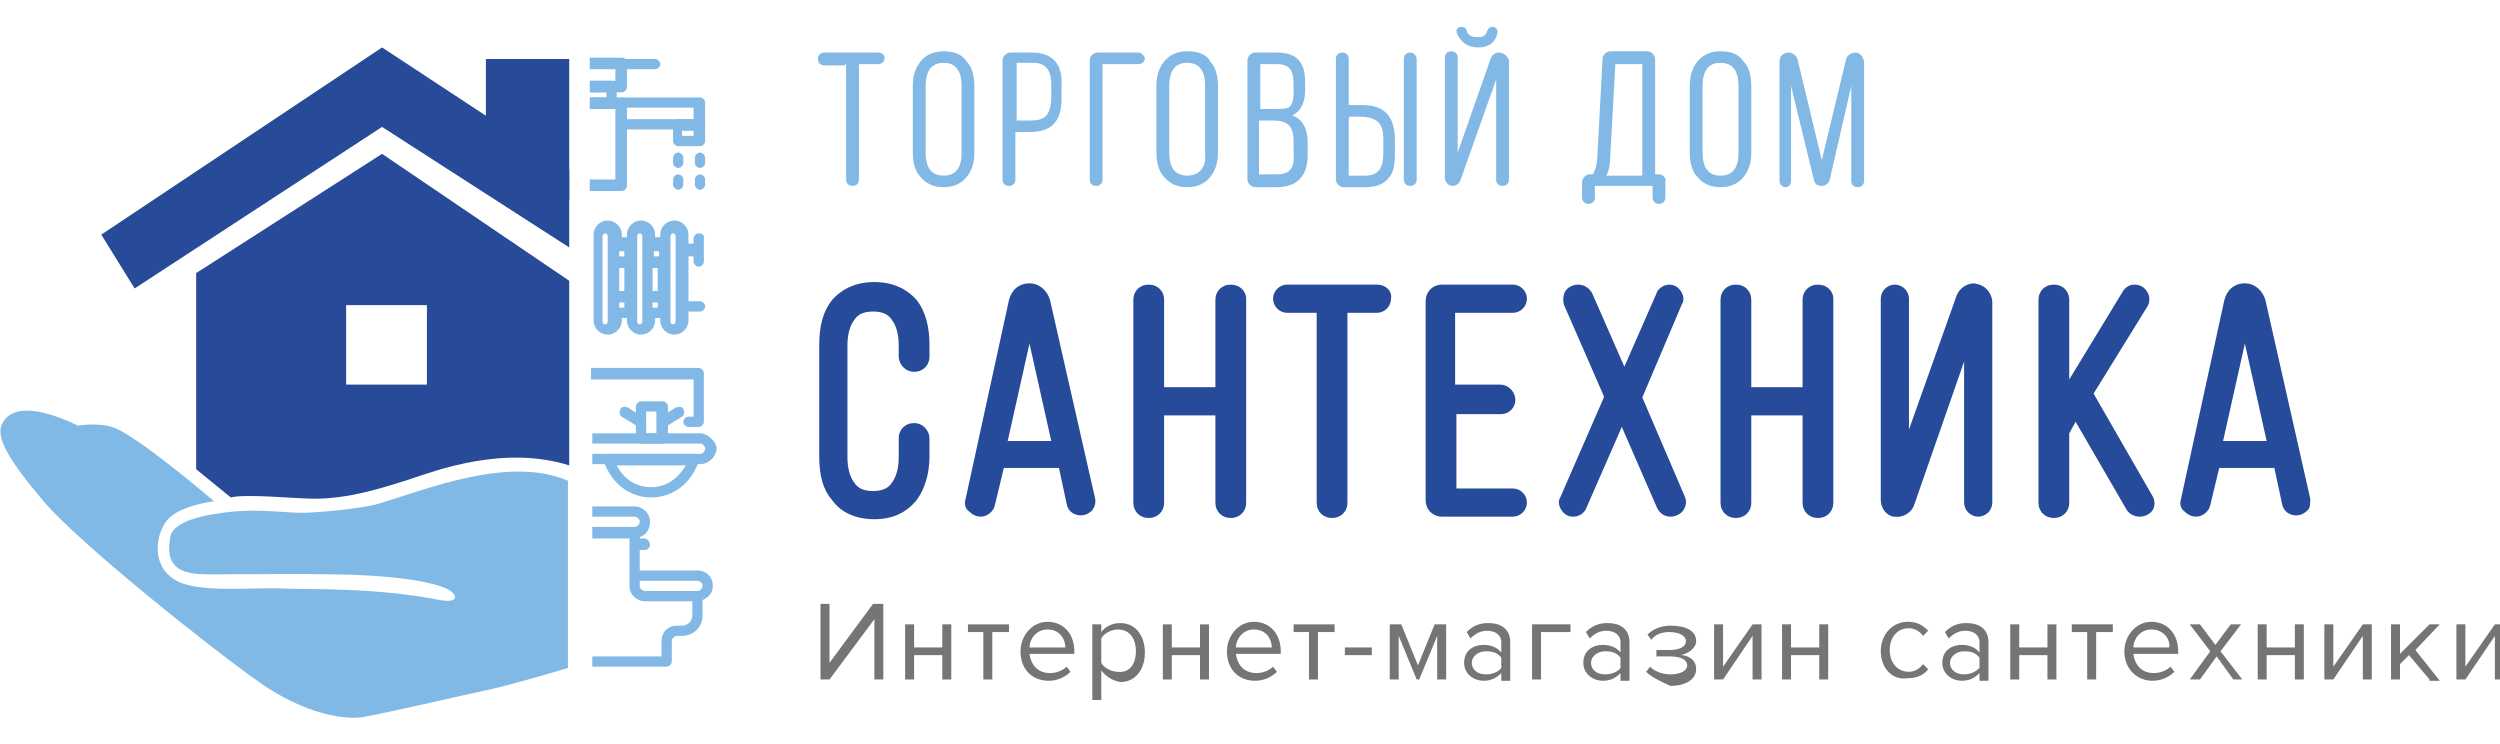 <?xml version="1.0" encoding="utf-8"?>
<!-- Generator: Adobe Illustrator 19.0.0, SVG Export Plug-In . SVG Version: 6.00 Build 0)  -->
<svg version="1.1" id="Слой_1" xmlns="http://www.w3.org/2000/svg" xmlns:xlink="http://www.w3.org/1999/xlink" x="0px" y="0px"
	 viewBox="0 0 195 58" style="enable-background:new 0 0 195 58;" xml:space="preserve">
<style type="text/css">
	.st0{fill:#80B9E5;}
	.st1{fill:#284B99;}
	.st2{fill:#81B8E5;}
	.st3{fill:#264B9A;}
	.st4{fill:#757576;}
</style>
<g id="XMLID_229_">
	<path id="XMLID_13_" class="st0" d="M13.3,41.8c0.3-1.2,2.8-1.7,4.9-1.9s4.2,0.1,5.3,0.1s4.6-0.3,6-0.7c3.7-1.1,10.2-3.8,14.8-1.8
		v14.6c0,0-4.3,1.3-6.2,1.7c-1.9,0.4-7,1.6-9.6,2.1c-1.4,0.3-4.6-0.1-8.3-2.7C16.5,50.6,6.2,42.4,3.4,39.1S-0.4,34,0.2,33
		c0.4-0.8,1.7-1.8,5.9,0.2c0,0,1.7-0.3,2.9,0.2c2.1,0.9,7.7,5.7,7.7,5.7s-2.6,0.3-3.6,1.4c-0.9,1-1.4,3.5,0.5,4.7
		c1.7,1.1,5.9,0.6,8.4,0.7c2.2,0.1,7.2-0.1,12.3,0.9c1.6,0.3,1.4-0.5,0.5-0.9c-0.9-0.4-2.7-0.8-5.9-1c-3.1-0.2-10.1-0.1-12.2-0.1
		C14.8,44.8,12.7,44.8,13.3,41.8z"/>
	<polygon id="XMLID_12_" class="st1" points="44.4,13.3 29.8,3.7 7.9,18.3 10.5,22.5 29.8,9.9 44.4,19.3 	"/>
	<polygon id="XMLID_11_" class="st1" points="37.9,4.6 37.9,11.1 44.4,15.6 44.4,4.6 	"/>
	<path id="XMLID_3_" class="st1" d="M29.8,12l-14.5,9.3v15.3l2.7,2.2c1.2-0.3,5.1,0.1,6.5,0.1c2.7,0,5.2-0.8,7.4-1.5
		c2.1-0.7,7.4-2.7,12.5-1.1V21.9L29.8,12z M33.3,30H27v-6.2h6.3V30z"/>
	<path id="XMLID_32_" class="st2" d="M54.5,18.2c-0.2,0-0.4,0.2-0.4,0.4v0.4h-0.4v-0.7c0-0.6-0.5-1.1-1.1-1.1
		c-0.6,0-1.1,0.5-1.1,1.1v0.2h-0.4v-0.2c0-0.6-0.5-1.1-1.1-1.1c-0.6,0-1.1,0.5-1.1,1.1v0.2h-0.4v-0.2c0-0.6-0.5-1.1-1.1-1.1
		c-0.6,0-1.1,0.5-1.1,1.1v6.7c0,0.6,0.5,1.1,1.1,1.1c0.6,0,1.1-0.5,1.1-1.1v-0.2h0.4v0.2c0,0.6,0.5,1.1,1.1,1.1
		c0.6,0,1.1-0.5,1.1-1.1v-0.2h0.4v0.2c0,0.6,0.5,1.1,1.1,1.1c0.6,0,1.1-0.5,1.1-1.1v-0.7h0.9c0.2,0,0.4-0.2,0.4-0.4
		s-0.2-0.4-0.4-0.4h-0.9V20h0.4v0.4c0,0.2,0.2,0.4,0.4,0.4s0.4-0.2,0.4-0.4v-1.8C55,18.4,54.8,18.2,54.5,18.2z M50.9,20.9h0.4v1.8
		h-0.4V20.9z M51.4,19.5V20h-0.4v-0.4H51.4z M48.3,20.9h0.4v1.8h-0.4V20.9z M48.7,19.5V20h-0.4v-0.4H48.7z M47.4,25.1
		c0,0.1-0.1,0.2-0.2,0.2s-0.2-0.1-0.2-0.2v-6.7c0-0.1,0.1-0.2,0.2-0.2s0.2,0.1,0.2,0.2v0.7v1.3v2.7v1.3V25.1z M48.3,24v-0.4h0.4V24
		H48.3z M50.1,25.1c0,0.1-0.1,0.2-0.2,0.2c-0.1,0-0.2-0.1-0.2-0.2v-0.7v-1.3v-2.7v-1.3v-0.7c0-0.1,0.1-0.2,0.2-0.2
		c0.1,0,0.2,0.1,0.2,0.2v0.7v1.3v2.7v1.3V25.1z M50.9,24v-0.4h0.4V24H50.9z M52.7,25.1c0,0.1-0.1,0.2-0.2,0.2
		c-0.1,0-0.2-0.1-0.2-0.2v-0.7v-1.3v-2.7v-1.3v-0.7c0-0.1,0.1-0.2,0.2-0.2c0.1,0,0.2,0.1,0.2,0.2V25.1z"/>
	<g id="XMLID_2_">
		<path id="XMLID_46_" class="st2" d="M48.5,7.6h-2.5v0.9h2V14h-2v0.9h2.5c0.2,0,0.4-0.2,0.4-0.4V8C48.9,7.8,48.8,7.6,48.5,7.6z"/>
		<path id="XMLID_35_" class="st2" d="M47.7,6.3h-1.6v0.9h1.2v0.4h-1.2v0.9h1.6c0.2,0,0.4-0.2,0.4-0.4V6.7
			C48.1,6.5,47.9,6.3,47.7,6.3z"/>
		<path id="XMLID_20_" class="st2" d="M55,11V9.7c0-0.2-0.2-0.4-0.4-0.4h-1.7c-0.2,0-0.4,0.2-0.4,0.4V11c0,0.2,0.2,0.4,0.4,0.4h1.7
			C54.8,11.4,55,11.2,55,11z M54.1,10.6h-0.9v-0.4h0.9V10.6z"/>
		<path id="XMLID_28_" class="st2" d="M48.5,4.5h-2.5v0.9h2v0.9h-2v0.9h2.5c0.2,0,0.4-0.2,0.4-0.4V5C48.9,4.7,48.8,4.5,48.5,4.5z"/>
		<path id="XMLID_14_" class="st2" d="M55,9.7V8c0-0.2-0.2-0.4-0.4-0.4h-6c-0.2,0-0.4,0.2-0.4,0.4v1.7c0,0.2,0.2,0.4,0.4,0.4h6
			C54.8,10.1,55,9.9,55,9.7z M54.1,9.3h-5.2V8.4h5.2V9.3z"/>
		<path id="XMLID_10_" class="st2" d="M51.1,5.4h-3c-0.2,0-0.4-0.2-0.4-0.4c0-0.2,0.2-0.4,0.4-0.4h3c0.2,0,0.4,0.2,0.4,0.4
			C51.5,5.2,51.3,5.4,51.1,5.4z"/>
		<path id="XMLID_9_" class="st2" d="M55,12.3v0.4c0,0.2-0.2,0.4-0.4,0.4c-0.2,0-0.4-0.2-0.4-0.4v-0.4c0-0.2,0.2-0.4,0.4-0.4
			C54.8,11.9,55,12.1,55,12.3z"/>
		<path id="XMLID_8_" class="st2" d="M55,14v0.4c0,0.2-0.2,0.4-0.4,0.4c-0.2,0-0.4-0.2-0.4-0.4V14c0-0.2,0.2-0.4,0.4-0.4
			C54.8,13.6,55,13.8,55,14z"/>
		<path id="XMLID_7_" class="st2" d="M53.3,12.3v0.4c0,0.2-0.2,0.4-0.4,0.4s-0.4-0.2-0.4-0.4v-0.4c0-0.2,0.2-0.4,0.4-0.4
			S53.3,12.1,53.3,12.3z"/>
		<path id="XMLID_4_" class="st2" d="M53.3,14v0.4c0,0.2-0.2,0.4-0.4,0.4s-0.4-0.2-0.4-0.4V14c0-0.2,0.2-0.4,0.4-0.4
			S53.3,13.8,53.3,14z"/>
	</g>
	<g id="XMLID_33_">
		<path id="XMLID_52_" class="st2" d="M54.6,33.8h-8.4v0.8h8.4c0.2,0,0.4,0.2,0.4,0.4c0,0.2-0.2,0.4-0.4,0.4h-8.4v0.8h8.4
			c0.7,0,1.3-0.6,1.3-1.3C55.8,34.4,55.2,33.8,54.6,33.8z"/>
		<path id="XMLID_50_" class="st2" d="M50,34.6h1.7c0.2,0,0.4-0.2,0.4-0.4v-2.5c0-0.2-0.2-0.4-0.4-0.4H50c-0.2,0-0.4,0.2-0.4,0.4
			v2.5C49.6,34.4,49.7,34.6,50,34.6z M50.4,33.8v-1.7h0.8v1.7H50.4z"/>
		<path id="XMLID_23_" class="st2" d="M51.9,33.3l1.3-0.8c0.2-0.1,0.2-0.4,0.1-0.6s-0.4-0.2-0.6-0.1l-1.3,0.8
			c-0.2,0.1-0.2,0.4-0.1,0.6C51.4,33.4,51.7,33.4,51.9,33.3z"/>
		<path id="XMLID_19_" class="st2" d="M50.2,32.6L49,31.8c-0.2-0.1-0.5-0.1-0.6,0.1s-0.1,0.5,0.1,0.6l1.3,0.8
			c0.2,0.1,0.5,0.1,0.6-0.1C50.4,33,50.4,32.7,50.2,32.6z"/>
		<path id="XMLID_18_" class="st2" d="M46.1,29.6h8v2.9h-0.4c-0.2,0-0.4,0.2-0.4,0.4c0,0.2,0.2,0.4,0.4,0.4h0.8
			c0.2,0,0.4-0.2,0.4-0.4v-3.8c0-0.2-0.2-0.4-0.4-0.4h-8.4V29.6z"/>
		<path id="XMLID_34_" class="st2" d="M47.1,36c0.6,1.7,2,2.8,3.7,2.8s3.1-1.1,3.7-2.8c0.1-0.3-0.1-0.6-0.4-0.6h-6.7
			C47.2,35.5,47,35.8,47.1,36z M53.5,36.3c-0.6,1-1.5,1.7-2.7,1.7s-2.1-0.6-2.7-1.7H53.5z"/>
	</g>
	<path id="XMLID_56_" class="st2" d="M54.4,44.5h-4.5v-1.6h0.4c0.2,0,0.4-0.2,0.4-0.4S50.5,42,50.3,42h-0.4v-0.1
		c0.5-0.2,0.8-0.6,0.8-1.2c0-0.7-0.6-1.2-1.2-1.2h-3.3v0.8h3.3c0.2,0,0.4,0.2,0.4,0.4c0,0.2-0.2,0.4-0.4,0.4h-3.3V42h2.9v3.7
		c0,0.7,0.6,1.2,1.2,1.2H54l0,1.1c0,0.5-0.4,0.8-0.8,0.8c0,0-0.4,0-0.4,0c-0.7,0-1.2,0.5-1.2,1.2c0,0,0,0,0,0l0,1.2h-5.4v0.8h5.8
		c0.2,0,0.4-0.2,0.4-0.4l0-1.6c0-0.2,0.2-0.4,0.4-0.4c0,0,0.4,0,0.4,0c0.9,0,1.6-0.7,1.6-1.6c0,0,0,0,0,0l0-1.2
		c0.5-0.2,0.8-0.6,0.8-1.1C55.6,45,55.1,44.5,54.4,44.5z M54.4,46.1h-4.1c-0.2,0-0.4-0.2-0.4-0.4v-0.4h4.5c0.2,0,0.4,0.2,0.4,0.4
		C54.8,45.9,54.6,46.1,54.4,46.1z"/>
</g>
<g id="XMLID_98_">
	<path id="XMLID_80_" class="st2" d="M68.5,4.1h-4.2c-0.3,0-0.5,0.2-0.5,0.5c0,0.3,0.2,0.5,0.5,0.5h1.6C65.9,5,66,5,66,5v9
		c0,0.3,0.2,0.5,0.5,0.5s0.5-0.2,0.5-0.5V5C66.9,5,67,5,67,5h1.5C68.8,5,69,4.8,69,4.5C69,4.3,68.8,4.1,68.5,4.1z"/>
	<path id="XMLID_123_" class="st2" d="M73.6,4c-0.8,0-1.4,0.3-1.8,0.8c-0.4,0.5-0.6,1.1-0.6,1.9v5.2c0,0.8,0.2,1.5,0.6,1.9
		c0.4,0.5,1,0.8,1.8,0.8c0.8,0,1.4-0.3,1.8-0.8c0.4-0.5,0.6-1.1,0.6-1.9V6.7c0-0.8-0.2-1.5-0.6-1.9C75,4.2,74.4,4,73.6,4z
		 M73.6,13.7c-1.2,0-1.4-1-1.4-1.8V6.7c0-0.8,0.2-1.8,1.4-1.8c1.2,0,1.4,1,1.4,1.8v5.3C75,12.7,74.8,13.7,73.6,13.7z"/>
	<path id="XMLID_120_" class="st2" d="M80.5,4.1h-1.7c-0.3,0-0.6,0.3-0.6,0.6V14c0,0.3,0.2,0.5,0.5,0.5s0.5-0.2,0.5-0.5l0-3.7h1.1
		c1.7,0,2.5-0.8,2.5-2.6V6.7C82.9,5,82.1,4.1,80.5,4.1z M80.4,9.4l-1.1,0l0-4.5h1.3c0.9,0,1.4,0.5,1.4,1.7v1.2
		C81.9,9,81.5,9.4,80.4,9.4z"/>
	<path id="XMLID_75_" class="st2" d="M88.8,4.1h-3.2c-0.3,0-0.6,0.3-0.6,0.6V14c0,0.3,0.2,0.5,0.5,0.5S86,14.3,86,14L86,5h2.8
		c0.3,0,0.5-0.2,0.5-0.5C89.2,4.3,89,4.1,88.8,4.1z"/>
	<path id="XMLID_116_" class="st2" d="M92.6,4c-0.8,0-1.4,0.3-1.8,0.8c-0.4,0.5-0.6,1.1-0.6,1.9v5.2c0,0.8,0.2,1.5,0.6,1.9
		c0.4,0.5,1,0.8,1.8,0.8c0.8,0,1.4-0.3,1.8-0.8c0.4-0.5,0.6-1.1,0.6-1.9V6.7c0-0.8-0.2-1.5-0.6-1.9C94.1,4.2,93.4,4,92.6,4z
		 M92.6,13.7c-1.2,0-1.4-1-1.4-1.8V6.7c0-0.8,0.2-1.8,1.4-1.8c1.2,0,1.4,1,1.4,1.8v5.3C94.1,12.7,93.8,13.7,92.6,13.7z"/>
	<path id="XMLID_112_" class="st2" d="M100.8,9c0.8-0.4,1-1.2,1-2V6.4c0-1.6-0.7-2.3-2.2-2.3h-1.7c-0.3,0-0.6,0.3-0.6,0.6v9.3
		c0,0.3,0.3,0.6,0.6,0.6h1.7c1.6,0,2.4-0.9,2.4-2.5v-0.9C102,10,101.6,9.3,100.8,9z M99.6,13.6l-1.4,0l0-4.2h1.1
		c1.2,0,1.6,0.5,1.6,1.6V12C101,13.1,100.6,13.6,99.6,13.6z M99.3,8.5l-1,0V5h1.3c0.9,0,1.3,0.4,1.3,1.5v0.7c0,0.6-0.1,1-0.4,1.2
		C100.2,8.5,99.9,8.5,99.3,8.5z"/>
	<path id="XMLID_109_" class="st2" d="M106.3,8.2h-1c0,0-0.1,0-0.1-0.1V4.6c0-0.3-0.2-0.5-0.5-0.5s-0.5,0.2-0.5,0.5v9.4
		c0,0.3,0.3,0.6,0.6,0.6h1.7c0.8,0,1.4-0.2,1.8-0.7c0.4-0.4,0.5-1.1,0.5-1.9v-1.1C108.8,9.1,108,8.2,106.3,8.2z M107.9,10.8V12
		c0,1.1-0.4,1.7-1.4,1.7l-1.3,0V9.2c0,0,0-0.1,0.1-0.1h1C107.4,9.2,107.9,9.6,107.9,10.8z"/>
	<path id="XMLID_67_" class="st2" d="M110,4.1c-0.3,0-0.5,0.2-0.5,0.5V14c0,0.3,0.2,0.5,0.5,0.5s0.5-0.2,0.5-0.5V4.6
		C110.5,4.3,110.2,4.1,110,4.1z"/>
	<path id="XMLID_66_" class="st2" d="M116.9,4.1c-0.3,0-0.5,0.2-0.6,0.4l-2.6,7.4V4.5c0-0.3-0.2-0.5-0.5-0.5s-0.5,0.2-0.5,0.5v9.4
		c0,0.3,0.3,0.6,0.6,0.6c0.3,0,0.5-0.2,0.6-0.4l2.8-7.9v7.8c0,0.3,0.2,0.5,0.5,0.5s0.5-0.2,0.5-0.5V4.7
		C117.6,4.4,117.3,4.1,116.9,4.1z"/>
	<path id="XMLID_65_" class="st2" d="M115.3,3.7c0.8,0,1.4-0.4,1.5-1.2c0-0.1,0-0.2-0.1-0.3c-0.1-0.1-0.2-0.1-0.3-0.1
		c-0.2,0-0.3,0.1-0.4,0.3c-0.1,0.5-0.5,0.5-0.8,0.5c-0.3,0-0.7-0.1-0.8-0.5c0-0.2-0.2-0.3-0.4-0.3c-0.1,0-0.2,0-0.3,0.1
		c-0.1,0.1-0.1,0.2-0.1,0.3C113.9,3.3,114.5,3.7,115.3,3.7z"/>
	<path id="XMLID_103_" class="st2" d="M129.4,13.6l-0.3,0v-9c0-0.3-0.3-0.6-0.6-0.6h-2.9c-0.3,0-0.6,0.3-0.6,0.6l-0.4,7.5
		c0,0.5-0.1,1-0.3,1.4c0,0.1-0.1,0.1-0.2,0.1h-0.1c-0.3,0-0.6,0.3-0.6,0.6v1.2c0,0.3,0.2,0.5,0.5,0.5c0.3,0,0.5-0.2,0.5-0.5l0-0.9
		l4.5,0v0.9c0,0.3,0.2,0.5,0.5,0.5c0.3,0,0.5-0.2,0.5-0.5v-1.2C130,13.9,129.7,13.6,129.4,13.6z M128.1,5v8.6c0,0,0,0.1-0.1,0.1
		l-2.7,0c0.2-0.4,0.3-0.9,0.3-1.5L126,5L128.1,5z"/>
	<path id="XMLID_100_" class="st2" d="M134.2,4c-0.8,0-1.4,0.3-1.8,0.8c-0.4,0.5-0.6,1.1-0.6,1.9v5.2c0,0.8,0.2,1.5,0.6,1.9
		c0.4,0.5,1,0.8,1.8,0.8c0.8,0,1.4-0.3,1.8-0.8c0.4-0.5,0.6-1.1,0.6-1.9V6.7c0-0.8-0.2-1.5-0.6-1.9C135.6,4.2,135,4,134.2,4z
		 M134.2,13.7c-1.2,0-1.4-1-1.4-1.8V6.7c0-0.8,0.2-1.8,1.4-1.8c1.2,0,1.4,1,1.4,1.8v5.3C135.6,12.7,135.4,13.7,134.2,13.7z"/>
	<path id="XMLID_60_" class="st2" d="M144.7,4.1L144.7,4.1L144.7,4.1c-0.3,0-0.6,0.2-0.7,0.5l-1.9,7.9l-1.9-7.9
		c-0.1-0.3-0.4-0.5-0.7-0.5c-0.4,0-0.7,0.3-0.7,0.7v9.3c0,0.3,0.2,0.5,0.5,0.5c0.2,0,0.4-0.2,0.4-0.5V6.7l1.8,7.4
		c0.1,0.3,0.3,0.4,0.6,0.4c0.3,0,0.5-0.2,0.6-0.4l1.7-7.4v7.4c0,0.3,0.2,0.5,0.5,0.5s0.5-0.2,0.5-0.5V4.8
		C145.3,4.4,145.1,4.1,144.7,4.1z"/>
</g>
<g id="XMLID_83_">
	<path id="XMLID_59_" class="st3" d="M68.2,22c-1.4,0-2.5,0.5-3.3,1.4c-0.7,0.9-1,2-1,3.5v8.7c0,1.5,0.3,2.6,1,3.4
		c0.7,1,1.9,1.5,3.3,1.5c1.4,0,2.5-0.5,3.3-1.5c0.6-0.8,1-2,1-3.4v-1.4c0-0.6-0.5-1.2-1.2-1.2s-1.2,0.5-1.2,1.2v1.5
		c0,0.8-0.2,1.5-0.5,1.9c-0.3,0.5-0.8,0.7-1.5,0.7c-0.7,0-1.2-0.2-1.5-0.7c-0.3-0.4-0.5-1.1-0.5-1.9v-8.8c0-0.8,0.2-1.5,0.5-1.9
		c0.3-0.5,0.8-0.7,1.5-0.7c0.7,0,1.2,0.2,1.5,0.7c0.3,0.4,0.5,1.1,0.5,1.9v0.9c0,0.6,0.5,1.2,1.2,1.2s1.2-0.5,1.2-1.2v-0.9
		c0-1.4-0.3-2.6-1-3.5C70.7,22.5,69.6,22,68.2,22z"/>
	<path id="XMLID_94_" class="st3" d="M81.9,23.4c-0.2-0.7-0.8-1.3-1.6-1.3c-0.8,0-1.4,0.5-1.6,1.3L75.3,39c-0.1,0.3,0,0.7,0.3,0.9
		c0.2,0.2,0.5,0.4,0.9,0.4c0.5,0,1-0.4,1.1-0.9l0.7-2.9h4.3l0.6,2.8c0.1,0.6,0.6,0.9,1.1,0.9c0.4,0,0.7-0.2,0.9-0.4
		c0.2-0.3,0.3-0.6,0.2-1L81.9,23.4z M78.6,34.4l1.7-7.6l1.7,7.6H78.6z"/>
	<path id="XMLID_53_" class="st3" d="M96,22.2L96,22.2c-0.7,0-1.2,0.5-1.2,1.2v6.8h-4v-6.8c0-0.7-0.5-1.2-1.2-1.2s-1.2,0.5-1.2,1.2
		v15.8c0,0.7,0.5,1.2,1.2,1.2s1.2-0.5,1.2-1.2v-6.8h4v6.8c0,0.7,0.5,1.2,1.2,1.2c0.7,0,1.2-0.5,1.2-1.2V23.3
		C97.2,22.7,96.7,22.2,96,22.2z"/>
	<path id="XMLID_51_" class="st3" d="M107.4,22.2h-7c-0.6,0-1.1,0.5-1.1,1.1c0,0.6,0.5,1.1,1.1,1.1h2.3v14.8c0,0.7,0.5,1.2,1.2,1.2
		c0.7,0,1.2-0.5,1.2-1.2V24.4h2.3c0.6,0,1.1-0.5,1.1-1.1C108.6,22.7,108.1,22.2,107.4,22.2z"/>
	<path id="XMLID_49_" class="st3" d="M118,24.4c0.6,0,1.1-0.5,1.1-1.1c0-0.6-0.5-1.1-1.1-1.1h-5.5c-0.8,0-1.3,0.6-1.3,1.3V39
		c0,0.8,0.6,1.3,1.3,1.3h5.5c0.6,0,1.1-0.5,1.1-1.1c0-0.6-0.5-1.1-1.1-1.1h-4.4v-5.8h3.5c0.6,0,1.1-0.5,1.1-1.1S117.7,30,117,30
		h-3.5v-5.6H118z"/>
	<path id="XMLID_48_" class="st3" d="M128.1,31L128.1,31L128.1,31l3.1-7.3c0.2-0.3,0.1-0.7-0.1-1c-0.2-0.3-0.5-0.5-0.9-0.5
		c-0.4,0-0.9,0.3-1,0.7l-2.5,5.7l-2.5-5.7c-0.2-0.4-0.6-0.7-1.1-0.7c-0.4,0-0.8,0.2-1,0.5c-0.2,0.3-0.2,0.8-0.1,1.1l3.1,7.1l0,0.1
		l0,0l-3.4,7.8c-0.2,0.3-0.1,0.7,0.1,1c0.2,0.3,0.5,0.5,0.9,0.5c0.4,0,0.8-0.2,1-0.6l2.8-6.4l2.7,6.2c0.2,0.5,0.6,0.8,1.1,0.8
		c0.4,0,0.8-0.2,1-0.5c0.2-0.3,0.3-0.7,0.1-1.1L128.1,31z"/>
	<path id="XMLID_47_" class="st3" d="M141.8,22.2L141.8,22.2c-0.7,0-1.2,0.5-1.2,1.2v6.8h-4v-6.8c0-0.7-0.5-1.2-1.2-1.2
		s-1.2,0.5-1.2,1.2v15.8c0,0.7,0.5,1.2,1.2,1.2s1.2-0.5,1.2-1.2v-6.8h4v6.8c0,0.7,0.5,1.2,1.2,1.2c0.7,0,1.2-0.5,1.2-1.2V23.3
		C143,22.7,142.5,22.2,141.8,22.2z"/>
	<path id="XMLID_37_" class="st3" d="M154.4,22.2l-0.4-0.1c-0.6,0-1.2,0.4-1.4,1l-3.7,10.4V23.3c0-0.6-0.5-1.1-1.1-1.1
		c-0.6,0-1.1,0.5-1.1,1.1V39c0,0.6,0.4,1.2,1,1.3l0.1,0c0.6,0.1,1.3-0.3,1.5-0.9l3.9-11.2v11c0,0.6,0.5,1.1,1.1,1.1
		c0.6,0,1.1-0.5,1.1-1.1V23.6C155.4,23,155,22.4,154.4,22.2z"/>
	<path id="XMLID_36_" class="st3" d="M163.3,30.7l4.2-6.8c0.2-0.3,0.2-0.8,0-1.1c-0.2-0.4-0.6-0.6-1-0.6c-0.4,0-0.7,0.2-0.9,0.5
		l-4.2,6.9v-6.2c0-0.7-0.5-1.2-1.2-1.2s-1.2,0.5-1.2,1.2v15.8c0,0.7,0.5,1.2,1.2,1.2s1.2-0.5,1.2-1.2v-5.4l0.5-0.9l4,6.9
		c0.2,0.3,0.6,0.5,1,0.5c0.4,0,0.8-0.2,1-0.5c0.2-0.3,0.2-0.8,0-1.1L163.3,30.7z"/>
	<path id="XMLID_84_" class="st3" d="M180.2,38.9l-3.5-15.5c-0.2-0.7-0.8-1.3-1.6-1.3c-0.8,0-1.4,0.5-1.6,1.3L170.1,39
		c-0.1,0.3,0,0.7,0.3,0.9c0.2,0.2,0.5,0.4,0.9,0.4c0.5,0,1-0.4,1.1-0.9l0.7-2.9h4.3l0.6,2.8c0.1,0.6,0.6,0.9,1.1,0.9
		c0.4,0,0.7-0.2,0.9-0.4C180.2,39.6,180.2,39.3,180.2,38.9z M173.4,34.4l1.7-7.6l1.7,7.6H173.4z"/>
</g>
<g id="XMLID_125_">
	<path id="XMLID_183_" class="st4" d="M64,53v-5.9h0.7v4.6l3.4-4.6h0.8V53h-0.7v-4.7L64.7,53H64z"/>
	<path id="XMLID_181_" class="st4" d="M70.6,53v-4.3h0.7v1.8h2.2v-1.8h0.7V53h-0.7v-1.9h-2.2V53H70.6z"/>
	<path id="XMLID_179_" class="st4" d="M76.7,53v-3.7h-1.2v-0.6h3.2v0.6h-1.3V53H76.7z"/>
	<path id="XMLID_176_" class="st4" d="M79.6,50.8c0-1.2,0.9-2.3,2.1-2.3c1.3,0,2.1,1,2.1,2.3v0.2h-3.5c0.1,0.8,0.6,1.5,1.6,1.5
		c0.5,0,1-0.2,1.3-0.5l0.3,0.4c-0.4,0.4-1,0.7-1.7,0.7C80.5,53.1,79.6,52.2,79.6,50.8z M81.7,49.1c-0.9,0-1.4,0.8-1.4,1.4h2.8
		C83.1,49.9,82.7,49.1,81.7,49.1z"/>
	<path id="XMLID_173_" class="st4" d="M85.9,52.3v2.3h-0.7v-5.9h0.7v0.6c0.3-0.4,0.8-0.7,1.5-0.7c1.1,0,1.9,0.9,1.9,2.3
		c0,1.4-0.8,2.3-1.9,2.3C86.8,53.1,86.3,52.8,85.9,52.3z M88.6,50.8c0-1-0.5-1.7-1.4-1.7c-0.5,0-1.1,0.3-1.3,0.7v1.9
		c0.2,0.4,0.8,0.7,1.3,0.7C88.1,52.5,88.6,51.8,88.6,50.8z"/>
	<path id="XMLID_171_" class="st4" d="M90.7,53v-4.3h0.7v1.8h2.2v-1.8h0.7V53h-0.7v-1.9h-2.2V53H90.7z"/>
	<path id="XMLID_168_" class="st4" d="M95.7,50.8c0-1.2,0.9-2.3,2.1-2.3c1.3,0,2.1,1,2.1,2.3v0.2h-3.5c0.1,0.8,0.6,1.5,1.6,1.5
		c0.5,0,1-0.2,1.3-0.5l0.3,0.4c-0.4,0.4-1,0.7-1.7,0.7C96.6,53.1,95.7,52.2,95.7,50.8z M97.8,49.1c-0.9,0-1.4,0.8-1.4,1.4h2.8
		C99.2,49.9,98.8,49.1,97.8,49.1z"/>
	<path id="XMLID_166_" class="st4" d="M102.1,53v-3.7h-1.2v-0.6h3.2v0.6h-1.3V53H102.1z"/>
	<path id="XMLID_164_" class="st4" d="M104.9,51.1v-0.6h2.1v0.6H104.9z"/>
	<path id="XMLID_162_" class="st4" d="M112.1,53v-3.4l-1.4,3.4h-0.2l-1.4-3.4V53h-0.7v-4.3h0.9l1.3,3.2l1.3-3.2h0.9V53H112.1z"/>
	<path id="XMLID_159_" class="st4" d="M117.1,53v-0.5c-0.4,0.4-0.8,0.6-1.4,0.6c-0.7,0-1.5-0.5-1.5-1.4c0-1,0.8-1.4,1.5-1.4
		c0.6,0,1.1,0.2,1.4,0.6v-0.8c0-0.6-0.5-0.9-1.1-0.9c-0.5,0-0.9,0.2-1.3,0.6l-0.3-0.5c0.5-0.5,1-0.7,1.7-0.7c0.9,0,1.7,0.4,1.7,1.5
		v3H117.1z M117.1,52.1v-0.8c-0.3-0.4-0.7-0.5-1.2-0.5c-0.6,0-1.1,0.4-1.1,0.9c0,0.5,0.4,0.9,1.1,0.9
		C116.4,52.6,116.9,52.4,117.1,52.1z"/>
	<path id="XMLID_157_" class="st4" d="M122.5,49.3h-2.3V53h-0.7v-4.3h3V49.3z"/>
	<path id="XMLID_154_" class="st4" d="M126.4,53v-0.5c-0.4,0.4-0.8,0.6-1.4,0.6c-0.7,0-1.5-0.5-1.5-1.4c0-1,0.8-1.4,1.5-1.4
		c0.6,0,1.1,0.2,1.4,0.6v-0.8c0-0.6-0.5-0.9-1.1-0.9c-0.5,0-0.9,0.2-1.3,0.6l-0.3-0.5c0.5-0.5,1-0.7,1.7-0.7c0.9,0,1.7,0.4,1.7,1.5
		v3H126.4z M126.4,52.1v-0.8c-0.3-0.4-0.7-0.5-1.2-0.5c-0.6,0-1.1,0.4-1.1,0.9c0,0.5,0.4,0.9,1.1,0.9
		C125.7,52.6,126.2,52.4,126.4,52.1z"/>
	<path id="XMLID_152_" class="st4" d="M128.4,52.4l0.3-0.4c0.4,0.4,1,0.6,1.6,0.6c0.8,0,1.3-0.3,1.3-0.7c0-0.5-0.6-0.7-1.4-0.7h-1
		v-0.5h1c0.7,0,1.3-0.2,1.3-0.7c0-0.4-0.5-0.7-1.3-0.7c-0.6,0-1.1,0.2-1.4,0.6l-0.3-0.4c0.4-0.4,1-0.7,1.8-0.7c1.2,0,2,0.4,2,1.2
		c0,0.6-0.7,1-1.2,1.1c0.5,0,1.2,0.3,1.2,1.1c0,0.7-0.7,1.3-2,1.3C129.4,53.1,128.8,52.8,128.4,52.4z"/>
	<path id="XMLID_150_" class="st4" d="M133.7,53v-4.3h0.7V52l2.3-3.3h0.7V53h-0.7v-3.4l-2.3,3.4H133.7z"/>
	<path id="XMLID_148_" class="st4" d="M139,53v-4.3h0.7v1.8h2.2v-1.8h0.7V53h-0.7v-1.9h-2.2V53H139z"/>
	<path id="XMLID_146_" class="st4" d="M146.7,50.8c0-1.3,0.9-2.3,2.1-2.3c0.8,0,1.2,0.3,1.6,0.7l-0.4,0.4c-0.3-0.4-0.7-0.6-1.1-0.6
		c-0.9,0-1.5,0.7-1.5,1.7c0,1,0.6,1.7,1.5,1.7c0.4,0,0.8-0.2,1.1-0.6l0.4,0.4c-0.3,0.4-0.8,0.7-1.6,0.7
		C147.6,53.1,146.7,52.1,146.7,50.8z"/>
	<path id="XMLID_143_" class="st4" d="M154.4,53v-0.5c-0.4,0.4-0.8,0.6-1.4,0.6c-0.7,0-1.5-0.5-1.5-1.4c0-1,0.8-1.4,1.5-1.4
		c0.6,0,1.1,0.2,1.4,0.6v-0.8c0-0.6-0.5-0.9-1.1-0.9c-0.5,0-0.9,0.2-1.3,0.6l-0.3-0.5c0.5-0.5,1-0.7,1.7-0.7c0.9,0,1.7,0.4,1.7,1.5
		v3H154.4z M154.4,52.1v-0.8c-0.3-0.4-0.7-0.5-1.2-0.5c-0.6,0-1.1,0.4-1.1,0.9c0,0.5,0.4,0.9,1.1,0.9
		C153.7,52.6,154.1,52.4,154.4,52.1z"/>
	<path id="XMLID_141_" class="st4" d="M156.8,53v-4.3h0.7v1.8h2.2v-1.8h0.7V53h-0.7v-1.9h-2.2V53H156.8z"/>
	<path id="XMLID_139_" class="st4" d="M162.8,53v-3.7h-1.2v-0.6h3.2v0.6h-1.3V53H162.8z"/>
	<path id="XMLID_136_" class="st4" d="M165.7,50.8c0-1.2,0.9-2.3,2.1-2.3c1.3,0,2.1,1,2.1,2.3v0.2h-3.5c0.1,0.8,0.6,1.5,1.6,1.5
		c0.5,0,1-0.2,1.3-0.5l0.3,0.4c-0.4,0.4-1,0.7-1.7,0.7C166.7,53.1,165.7,52.2,165.7,50.8z M167.8,49.1c-0.9,0-1.4,0.8-1.4,1.4h2.8
		C169.3,49.9,168.8,49.1,167.8,49.1z"/>
	<path id="XMLID_134_" class="st4" d="M174.2,53l-1.3-1.8l-1.3,1.8h-0.8l1.6-2.2l-1.6-2.1h0.8l1.2,1.6l1.2-1.6h0.8l-1.6,2.1l1.7,2.2
		H174.2z"/>
	<path id="XMLID_132_" class="st4" d="M176.1,53v-4.3h0.7v1.8h2.2v-1.8h0.7V53H179v-1.9h-2.2V53H176.1z"/>
	<path id="XMLID_130_" class="st4" d="M181.3,53v-4.3h0.7V52l2.3-3.3h0.7V53h-0.7v-3.4L182,53H181.3z"/>
	<path id="XMLID_128_" class="st4" d="M189.5,53l-1.6-1.9l-0.7,0.7V53h-0.7v-4.3h0.7V51l2.3-2.3h0.8l-1.9,2l1.9,2.4H189.5z"/>
	<path id="XMLID_126_" class="st4" d="M191.6,53v-4.3h0.7V52l2.3-3.3h0.7V53h-0.7v-3.4l-2.3,3.4H191.6z"/>
</g>
</svg>
